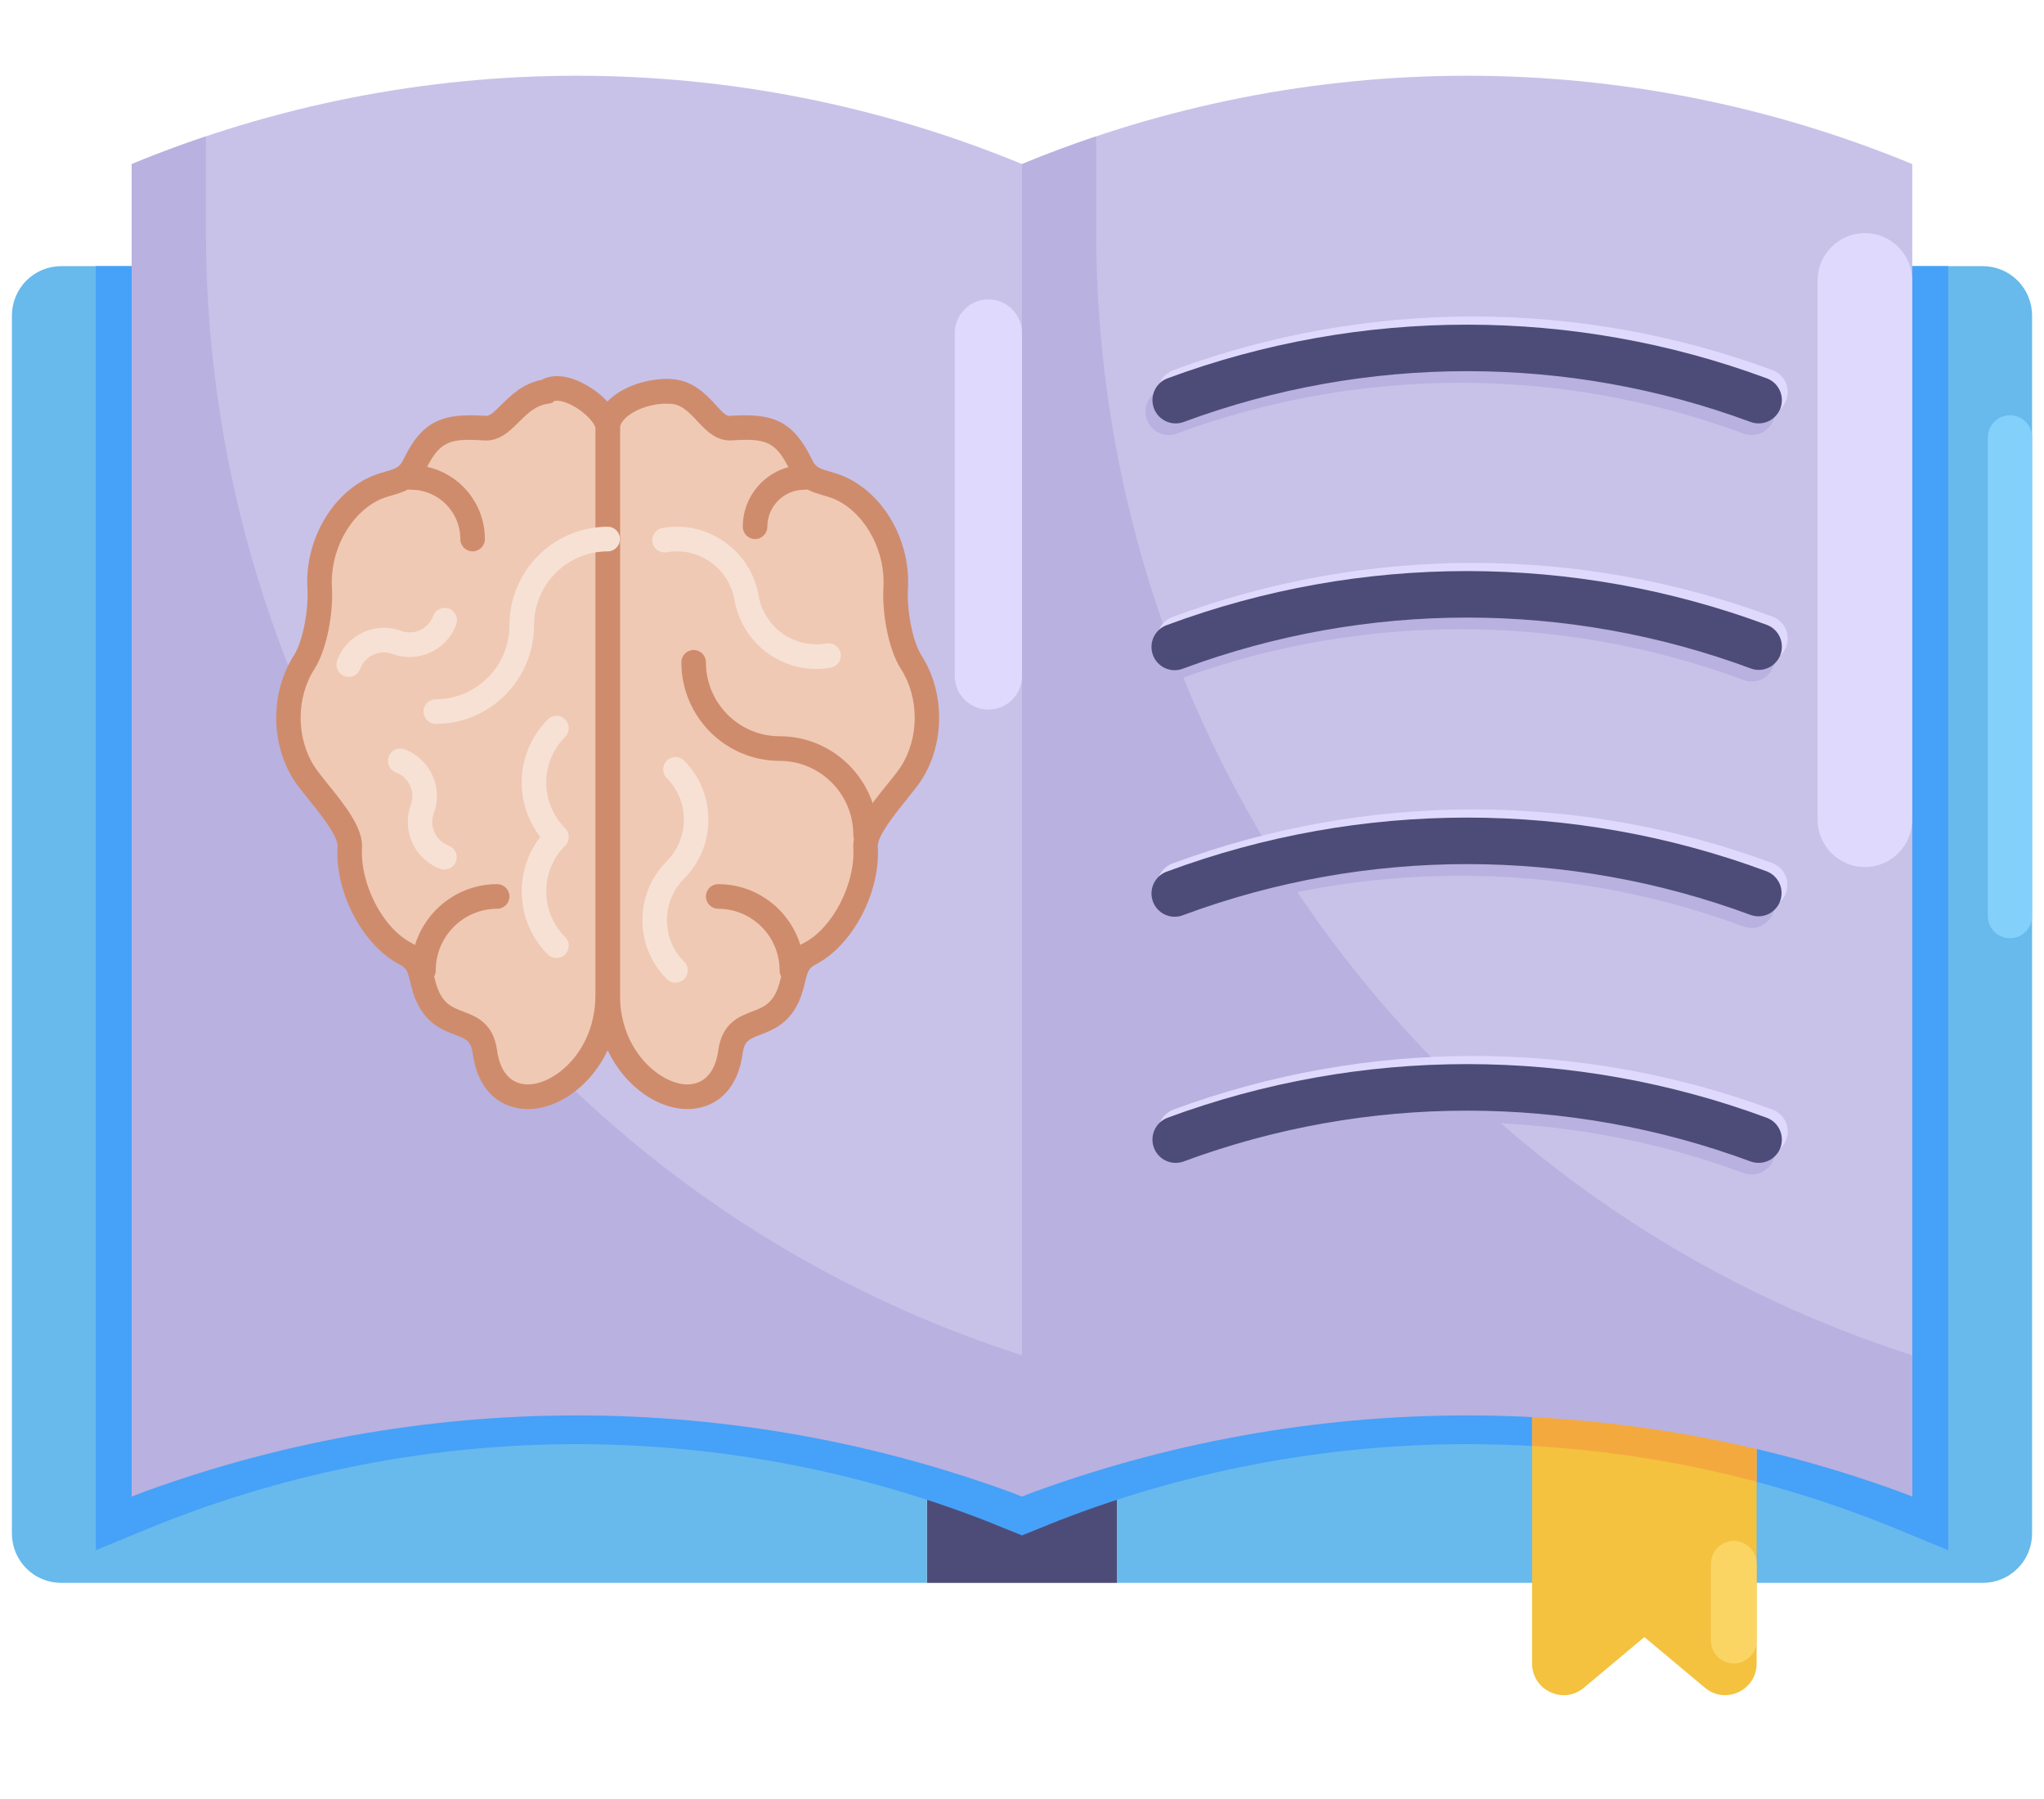 <svg width="50" height="44" viewBox="0 0 58 47" fill="none" xmlns="http://www.w3.org/2000/svg">
<g clip-path="url(#clip0_128_162)">
<path d="M31.703 36.96H26.3V42.889H31.703V36.96Z" fill="#4D4C78"/>
<path d="M21.003 5.531H1.735C1.365 5.531 1.009 5.679 0.747 5.942C0.485 6.205 0.338 6.562 0.338 6.933V41.483C0.337 41.667 0.373 41.85 0.443 42.02C0.513 42.191 0.616 42.346 0.746 42.476C0.876 42.607 1.03 42.711 1.2 42.781C1.37 42.852 1.552 42.888 1.735 42.888H26.3V39.54C26.3 39.483 26.297 39.427 26.291 39.371L22.391 6.768C22.351 6.428 22.187 6.113 21.931 5.885C21.676 5.657 21.346 5.531 21.003 5.531Z" fill="#67BAEB"/>
<path d="M38.664 6.643L31.732 39.312C31.712 39.407 31.701 39.505 31.7 39.602V42.888H56.265C56.448 42.888 56.63 42.852 56.8 42.781C56.97 42.711 57.124 42.607 57.254 42.476C57.384 42.346 57.487 42.191 57.557 42.02C57.627 41.85 57.663 41.667 57.662 41.483V6.933C57.662 6.562 57.515 6.205 57.253 5.942C56.991 5.679 56.635 5.531 56.265 5.531H40.031C39.711 5.53 39.4 5.641 39.151 5.843C38.901 6.046 38.729 6.328 38.664 6.643Z" fill="#67BAEB"/>
<path d="M38.897 5.531L31.7 39.454V36.96H26.3V39.454L22.243 5.531H2.719V41.961L4.126 41.38C11.752 38.232 20.291 38.142 27.981 41.13L29 41.542L30.019 41.13C37.709 38.142 46.249 38.232 53.874 41.38L55.282 41.961V5.531H38.897Z" fill="#46A1F8"/>
<path d="M29 40.434C20.908 37.095 11.83 37.095 3.738 40.434V2.635C11.829 -0.707 20.909 -0.707 29 2.635V40.434Z" fill="#C8C2E9"/>
<path d="M48.38 45.864L46.66 44.426L44.944 45.864C44.362 46.352 43.474 45.937 43.474 45.175V35.406H49.846V45.175C49.846 45.937 48.962 46.352 48.38 45.864Z" fill="#F4C23F"/>
<path d="M43.474 39.005C45.627 39.126 47.762 39.467 49.846 40.021V35.406H43.474V39.005Z" fill="#F4A93F"/>
<path d="M29 40.434C37.092 37.095 46.17 37.095 54.262 40.434V2.635C46.171 -0.707 37.091 -0.707 29 2.635V40.434Z" fill="#C8C2E9"/>
<path d="M5.842 4.525V1.849C5.135 2.087 4.432 2.348 3.738 2.635V40.434C11.882 37.372 20.856 37.372 29 40.434V36.432L28.773 36.356C15.072 31.866 5.842 18.985 5.842 4.525Z" fill="#B9B1E0"/>
<path d="M31.104 4.525V1.849C30.394 2.087 29.693 2.349 29 2.635V40.434C37.144 37.372 46.118 37.372 54.262 40.434V36.432L54.035 36.356C40.331 31.866 31.104 18.985 31.104 4.525Z" fill="#B9B1E0"/>
<path d="M49.705 10.322C49.628 10.321 49.551 10.308 49.478 10.282C44.286 8.36 38.581 8.36 33.39 10.282C33.226 10.342 33.044 10.335 32.886 10.261C32.728 10.188 32.605 10.054 32.545 9.89C32.484 9.725 32.492 9.543 32.565 9.384C32.639 9.225 32.772 9.102 32.936 9.042C38.421 7.014 44.447 7.014 49.932 9.042C50.078 9.095 50.2 9.197 50.277 9.332C50.355 9.467 50.382 9.624 50.355 9.777C50.328 9.93 50.248 10.069 50.129 10.168C50.01 10.268 49.86 10.322 49.705 10.322Z" fill="#B9B1E0"/>
<path d="M49.705 17.316C49.627 17.316 49.55 17.302 49.478 17.273C44.286 15.351 38.581 15.351 33.39 17.273C33.308 17.308 33.22 17.325 33.131 17.325C33.042 17.324 32.954 17.306 32.873 17.27C32.791 17.235 32.718 17.183 32.657 17.118C32.596 17.053 32.548 16.977 32.517 16.893C32.487 16.809 32.473 16.72 32.478 16.631C32.483 16.542 32.505 16.455 32.544 16.375C32.583 16.294 32.638 16.223 32.705 16.165C32.773 16.107 32.851 16.063 32.936 16.036C38.42 14.004 44.448 14.004 49.932 16.036C50.078 16.089 50.2 16.192 50.277 16.326C50.355 16.461 50.382 16.619 50.355 16.772C50.328 16.925 50.248 17.063 50.129 17.163C50.01 17.262 49.86 17.317 49.705 17.316Z" fill="#B9B1E0"/>
<path d="M49.705 24.307C49.628 24.307 49.551 24.293 49.478 24.267C44.286 22.345 38.581 22.345 33.39 24.267C33.308 24.302 33.22 24.32 33.131 24.319C33.042 24.319 32.954 24.3 32.873 24.264C32.791 24.229 32.718 24.177 32.657 24.112C32.596 24.047 32.548 23.971 32.517 23.887C32.487 23.803 32.473 23.714 32.478 23.625C32.483 23.536 32.505 23.449 32.544 23.369C32.583 23.289 32.638 23.218 32.705 23.159C32.773 23.101 32.851 23.057 32.936 23.03C38.42 20.998 44.448 20.998 49.932 23.03C50.075 23.085 50.195 23.188 50.271 23.322C50.346 23.456 50.373 23.612 50.346 23.763C50.319 23.915 50.24 24.052 50.123 24.151C50.006 24.25 49.858 24.306 49.705 24.307Z" fill="#B9B1E0"/>
<path d="M49.705 31.301C49.628 31.301 49.551 31.288 49.478 31.262C44.286 29.34 38.581 29.34 33.39 31.262C33.226 31.322 33.044 31.315 32.886 31.241C32.728 31.168 32.605 31.034 32.545 30.869C32.484 30.705 32.492 30.523 32.565 30.364C32.639 30.205 32.772 30.082 32.936 30.021C38.421 27.993 44.447 27.993 49.932 30.021C50.078 30.074 50.2 30.177 50.277 30.312C50.355 30.446 50.382 30.604 50.355 30.757C50.328 30.91 50.248 31.049 50.129 31.148C50.01 31.248 49.86 31.302 49.705 31.301Z" fill="#B9B1E0"/>
<path d="M50.067 9.761C49.989 9.761 49.913 9.747 49.84 9.721C44.648 7.799 38.943 7.799 33.751 9.721C33.587 9.782 33.406 9.774 33.248 9.701C33.089 9.627 32.967 9.493 32.906 9.329C32.846 9.164 32.853 8.982 32.927 8.823C33 8.664 33.134 8.541 33.298 8.481C38.783 6.453 44.809 6.453 50.294 8.481C50.439 8.534 50.561 8.637 50.639 8.771C50.716 8.906 50.744 9.064 50.717 9.217C50.69 9.37 50.609 9.508 50.491 9.608C50.372 9.707 50.222 9.761 50.067 9.761Z" fill="#DFDAFD"/>
<path d="M50.067 16.755C49.989 16.755 49.912 16.741 49.84 16.712C44.648 14.79 38.943 14.79 33.751 16.712C33.669 16.747 33.581 16.764 33.492 16.764C33.404 16.763 33.316 16.745 33.234 16.709C33.153 16.674 33.079 16.622 33.018 16.557C32.957 16.492 32.91 16.416 32.879 16.332C32.849 16.248 32.835 16.159 32.84 16.07C32.844 15.981 32.867 15.894 32.906 15.814C32.945 15.734 33 15.662 33.067 15.604C33.134 15.546 33.213 15.502 33.297 15.475C38.782 13.443 44.809 13.443 50.294 15.475C50.439 15.528 50.561 15.631 50.639 15.766C50.716 15.9 50.744 16.058 50.717 16.211C50.69 16.364 50.609 16.502 50.491 16.602C50.372 16.701 50.222 16.756 50.067 16.755Z" fill="#DFDAFD"/>
<path d="M50.067 23.746C49.989 23.746 49.913 23.733 49.84 23.707C44.648 21.784 38.943 21.784 33.751 23.707C33.669 23.741 33.581 23.759 33.492 23.758C33.404 23.758 33.316 23.739 33.234 23.703C33.153 23.668 33.079 23.616 33.018 23.551C32.957 23.486 32.91 23.41 32.879 23.326C32.849 23.243 32.835 23.154 32.84 23.064C32.844 22.975 32.867 22.888 32.906 22.808C32.945 22.728 33 22.657 33.067 22.599C33.134 22.54 33.213 22.496 33.297 22.469C38.782 20.437 44.809 20.437 50.294 22.469C50.437 22.524 50.557 22.627 50.632 22.761C50.708 22.895 50.735 23.051 50.708 23.202C50.681 23.354 50.602 23.491 50.485 23.59C50.368 23.69 50.22 23.745 50.067 23.746Z" fill="#DFDAFD"/>
<path d="M50.067 30.741C49.989 30.74 49.913 30.727 49.84 30.701C44.648 28.779 38.943 28.779 33.751 30.701C33.67 30.731 33.584 30.744 33.498 30.741C33.411 30.737 33.326 30.717 33.248 30.68C33.169 30.644 33.099 30.592 33.04 30.528C32.982 30.465 32.936 30.39 32.906 30.308C32.877 30.227 32.863 30.14 32.867 30.054C32.87 29.967 32.891 29.882 32.927 29.803C32.963 29.724 33.015 29.654 33.078 29.595C33.142 29.536 33.216 29.49 33.298 29.46C38.783 27.433 44.809 27.433 50.294 29.46C50.439 29.514 50.561 29.616 50.639 29.751C50.716 29.886 50.744 30.043 50.717 30.196C50.69 30.349 50.609 30.488 50.491 30.587C50.372 30.687 50.222 30.741 50.067 30.741Z" fill="#DFDAFD"/>
<path d="M49.902 9.992C49.825 9.991 49.748 9.978 49.675 9.952C44.484 8.03 38.779 8.03 33.587 9.952C33.506 9.982 33.419 9.996 33.333 9.992C33.247 9.989 33.162 9.968 33.083 9.931C33.005 9.895 32.934 9.843 32.876 9.78C32.817 9.716 32.772 9.641 32.742 9.56C32.712 9.478 32.699 9.392 32.702 9.305C32.706 9.218 32.726 9.133 32.763 9.054C32.799 8.976 32.85 8.905 32.914 8.846C32.977 8.787 33.052 8.742 33.133 8.712C38.618 6.684 44.644 6.684 50.129 8.712C50.275 8.765 50.397 8.868 50.474 9.002C50.552 9.137 50.579 9.294 50.552 9.447C50.525 9.6 50.445 9.739 50.326 9.839C50.207 9.938 50.057 9.992 49.902 9.992Z" fill="#4D4C78"/>
<path d="M49.902 16.986C49.825 16.986 49.748 16.972 49.675 16.943C44.484 15.021 38.779 15.021 33.587 16.943C33.505 16.978 33.417 16.995 33.328 16.995C33.239 16.994 33.151 16.976 33.07 16.94C32.988 16.905 32.915 16.853 32.854 16.788C32.793 16.723 32.745 16.647 32.715 16.563C32.684 16.479 32.671 16.39 32.675 16.301C32.68 16.212 32.702 16.125 32.741 16.045C32.781 15.965 32.835 15.893 32.903 15.835C32.97 15.777 33.048 15.733 33.133 15.706C38.617 13.674 44.645 13.674 50.129 15.706C50.275 15.759 50.397 15.862 50.474 15.996C50.552 16.131 50.579 16.289 50.552 16.442C50.525 16.595 50.445 16.733 50.326 16.833C50.207 16.933 50.057 16.987 49.902 16.986Z" fill="#4D4C78"/>
<path d="M49.902 23.977C49.825 23.977 49.748 23.963 49.675 23.938C44.484 22.015 38.779 22.015 33.587 23.938C33.505 23.972 33.417 23.99 33.328 23.989C33.239 23.989 33.151 23.97 33.07 23.934C32.988 23.899 32.915 23.847 32.854 23.782C32.793 23.718 32.745 23.641 32.715 23.557C32.684 23.474 32.671 23.384 32.675 23.295C32.68 23.206 32.702 23.119 32.741 23.039C32.781 22.959 32.835 22.888 32.903 22.829C32.97 22.771 33.048 22.727 33.133 22.7C38.617 20.668 44.645 20.668 50.129 22.7C50.273 22.755 50.392 22.858 50.468 22.992C50.544 23.126 50.57 23.282 50.543 23.433C50.517 23.585 50.438 23.722 50.321 23.821C50.204 23.921 50.056 23.976 49.902 23.977Z" fill="#4D4C78"/>
<path d="M49.902 30.971C49.825 30.971 49.748 30.958 49.675 30.932C44.484 29.01 38.779 29.01 33.587 30.932C33.506 30.962 33.419 30.975 33.333 30.972C33.247 30.968 33.162 30.948 33.083 30.911C33.005 30.875 32.934 30.823 32.876 30.759C32.817 30.695 32.772 30.621 32.742 30.539C32.712 30.458 32.699 30.371 32.702 30.285C32.706 30.198 32.726 30.113 32.763 30.034C32.799 29.955 32.85 29.884 32.914 29.826C32.977 29.767 33.052 29.721 33.133 29.691C38.618 27.663 44.644 27.663 50.129 29.691C50.275 29.744 50.397 29.847 50.474 29.982C50.552 30.116 50.579 30.274 50.552 30.427C50.525 30.58 50.445 30.719 50.326 30.818C50.207 30.918 50.057 30.972 49.902 30.971Z" fill="#4D4C78"/>
<path d="M54.259 5.94C54.259 5.197 53.658 4.594 52.917 4.594C52.177 4.594 51.576 5.197 51.576 5.94V21.233C51.576 21.976 52.177 22.579 52.917 22.579C53.658 22.579 54.259 21.976 54.259 21.233V5.94Z" fill="#DFDAFD"/>
<path d="M29 7.432C29 6.903 28.573 6.475 28.046 6.475C27.52 6.475 27.093 6.903 27.093 7.432V17.155C27.093 17.684 27.52 18.112 28.046 18.112C28.573 18.112 29 17.684 29 17.155V7.432Z" fill="#DFDAFD"/>
<path d="M49.846 42.35C49.846 41.99 49.556 41.697 49.197 41.697C48.838 41.697 48.548 41.99 48.548 42.35V44.521C48.548 44.882 48.838 45.174 49.197 45.174C49.556 45.174 49.846 44.882 49.846 44.521V42.35Z" fill="#FAD564"/>
<path d="M57.662 10.391C57.662 10.043 57.381 9.761 57.034 9.761C56.687 9.761 56.406 10.043 56.406 10.391V23.969C56.406 24.317 56.687 24.599 57.034 24.599C57.381 24.599 57.662 24.317 57.662 23.969V10.391Z" fill="#83D0FB"/>
<path d="M17.244 26.211C17.244 28.964 20.396 30.232 20.728 27.821C20.876 26.751 21.856 27.286 22.335 26.287C22.595 25.745 22.457 25.307 22.979 25.038C23.943 24.541 24.629 23.128 24.561 22.015C24.525 21.412 25.534 20.421 25.857 19.917C26.453 18.988 26.453 17.7 25.857 16.77C25.535 16.266 25.38 15.276 25.416 14.672C25.483 13.559 24.9 12.372 23.936 11.875C23.413 11.606 22.99 11.717 22.73 11.176C22.251 10.177 21.803 10.057 20.729 10.127C20.146 10.165 19.886 9.086 18.986 9.086C18.981 9.086 18.979 9.078 18.974 9.078C18.042 9.078 17.244 9.583 17.244 10.127V26.211H17.244Z" fill="#EFC9B3"/>
<path d="M19.509 29.446C19.47 29.446 19.432 29.445 19.394 29.443C18.187 29.359 16.895 28.041 16.895 26.21V10.127C16.895 9.369 17.847 8.728 18.974 8.728L19.15 8.745C19.696 8.809 20.042 9.179 20.3 9.456C20.45 9.617 20.596 9.798 20.705 9.778C21.872 9.702 22.488 9.864 23.044 11.024C23.149 11.244 23.265 11.277 23.544 11.358C23.706 11.405 23.89 11.458 24.095 11.564C25.155 12.11 25.842 13.397 25.764 14.693C25.73 15.248 25.881 16.16 26.15 16.58C26.815 17.618 26.815 19.068 26.15 20.106C26.047 20.266 25.897 20.452 25.723 20.668C25.412 21.053 24.891 21.698 24.909 21.993C24.988 23.299 24.194 24.805 23.138 25.348C22.948 25.446 22.916 25.545 22.844 25.845C22.805 26.01 22.755 26.216 22.649 26.438C22.362 27.036 21.912 27.208 21.584 27.334C21.258 27.458 21.123 27.509 21.073 27.868C20.913 29.036 20.18 29.446 19.509 29.446ZM18.822 9.433C18.1 9.48 17.592 9.863 17.592 10.127V26.21C17.592 27.76 18.686 28.693 19.442 28.745C19.953 28.771 20.292 28.435 20.383 27.773C20.489 27.004 20.978 26.817 21.336 26.68C21.625 26.57 21.854 26.483 22.021 26.135C22.095 25.981 22.131 25.828 22.167 25.681C22.246 25.35 22.336 24.975 22.82 24.727C23.624 24.312 24.274 23.055 24.213 22.036C24.179 21.47 24.711 20.81 25.181 20.228C25.336 20.037 25.482 19.856 25.564 19.728C26.086 18.913 26.086 17.774 25.564 16.959C25.2 16.392 25.026 15.34 25.068 14.651C25.129 13.639 24.586 12.603 23.776 12.186C23.632 12.111 23.488 12.07 23.35 12.03C23.025 11.935 22.656 11.829 22.416 11.327C22.013 10.488 21.723 10.414 20.75 10.475C20.326 10.495 20.04 10.2 19.791 9.933C19.502 9.623 19.304 9.435 18.985 9.435L18.822 9.433Z" fill="#CF8C6D"/>
<path d="M17.244 26.211C17.244 28.964 14.091 30.232 13.759 27.821C13.611 26.751 12.631 27.286 12.152 26.287C11.892 25.745 12.03 25.307 11.508 25.038C10.544 24.541 9.858 23.128 9.926 22.015C9.962 21.412 8.953 20.421 8.63 19.917C8.035 18.988 8.035 17.7 8.63 16.77C8.952 16.266 9.107 15.276 9.071 14.672C9.004 13.559 9.587 12.372 10.551 11.875C11.073 11.606 11.497 11.717 11.757 11.176C12.236 10.177 12.684 10.057 13.758 10.127C14.341 10.165 14.601 9.224 15.501 9.086C15.505 9.085 15.508 9.081 15.513 9.078C16.018 8.735 17.243 9.583 17.243 10.127V26.211H17.244Z" fill="#EFC9B3"/>
<path d="M14.978 29.446C14.307 29.446 13.574 29.036 13.414 27.869C13.364 27.51 13.229 27.458 12.903 27.334C12.575 27.209 12.125 27.037 11.838 26.438C11.732 26.217 11.682 26.01 11.642 25.845C11.57 25.546 11.538 25.446 11.348 25.349C10.293 24.805 9.499 23.3 9.578 21.993C9.595 21.698 9.075 21.053 8.764 20.669C8.59 20.452 8.439 20.266 8.336 20.106C7.672 19.068 7.672 17.619 8.336 16.581C8.606 16.16 8.757 15.248 8.723 14.693C8.645 13.397 9.331 12.11 10.392 11.564C10.596 11.458 10.78 11.405 10.943 11.358C11.222 11.278 11.337 11.244 11.443 11.024C11.999 9.865 12.613 9.703 13.781 9.778C13.897 9.792 14.024 9.664 14.227 9.462C14.485 9.207 14.832 8.861 15.375 8.754C15.684 8.584 16.116 8.626 16.576 8.871C17.082 9.14 17.592 9.633 17.592 10.127V26.211C17.592 28.041 16.3 29.36 15.093 29.443C15.054 29.445 15.016 29.446 14.978 29.446ZM13.306 10.459C12.665 10.459 12.406 10.627 12.07 11.327C11.83 11.829 11.461 11.936 11.136 12.03C10.998 12.07 10.855 12.111 10.71 12.186C9.901 12.603 9.358 13.639 9.419 14.651C9.46 15.341 9.286 16.392 8.923 16.959C8.4 17.774 8.4 18.913 8.923 19.728C9.005 19.856 9.151 20.037 9.305 20.229C9.775 20.81 10.307 21.47 10.273 22.036C10.212 23.055 10.863 24.313 11.667 24.727C12.15 24.976 12.24 25.351 12.32 25.681C12.355 25.829 12.392 25.981 12.466 26.136C12.632 26.483 12.861 26.57 13.151 26.681C13.508 26.817 13.998 27.004 14.104 27.773C14.195 28.436 14.53 28.772 15.044 28.745C15.8 28.693 16.895 27.761 16.895 26.211V10.127C16.895 10.023 16.65 9.701 16.249 9.488C15.975 9.343 15.788 9.332 15.721 9.361L15.666 9.411L15.552 9.433C15.192 9.487 14.961 9.717 14.717 9.959C14.46 10.215 14.169 10.504 13.735 10.476C13.575 10.465 13.433 10.459 13.306 10.459Z" fill="#CF8C6D"/>
<path d="M22.47 25.861C22.278 25.861 22.122 25.705 22.122 25.512C22.122 24.547 21.34 23.763 20.38 23.763C20.187 23.763 20.031 23.607 20.031 23.414C20.031 23.22 20.187 23.064 20.38 23.064C21.725 23.064 22.819 24.162 22.819 25.512C22.819 25.704 22.663 25.861 22.47 25.861Z" fill="#CF8C6D"/>
<path d="M12.016 25.861C11.824 25.861 11.668 25.705 11.668 25.512C11.668 24.162 12.762 23.064 14.107 23.064C14.3 23.064 14.456 23.22 14.456 23.414C14.456 23.607 14.3 23.763 14.107 23.763C13.146 23.763 12.365 24.547 12.365 25.512C12.365 25.704 12.209 25.861 12.016 25.861Z" fill="#CF8C6D"/>
<path d="M21.425 13.274C21.233 13.274 21.077 13.117 21.077 12.924C21.077 11.96 21.858 11.176 22.819 11.176C23.011 11.176 23.168 11.332 23.168 11.525C23.168 11.719 23.011 11.875 22.819 11.875C22.243 11.875 21.774 12.346 21.774 12.924C21.774 13.117 21.617 13.274 21.425 13.274Z" fill="#CF8C6D"/>
<path d="M13.41 13.623C13.218 13.623 13.062 13.467 13.062 13.274C13.062 12.502 12.437 11.875 11.668 11.875C11.476 11.875 11.319 11.719 11.319 11.525C11.319 11.332 11.476 11.176 11.668 11.176C12.821 11.176 13.759 12.117 13.759 13.274C13.759 13.467 13.603 13.623 13.41 13.623Z" fill="#CF8C6D"/>
<path d="M24.561 22.015C24.369 22.015 24.213 21.859 24.213 21.665C24.213 20.508 23.275 19.567 22.122 19.567C20.585 19.567 19.334 18.313 19.334 16.77C19.334 16.577 19.49 16.421 19.683 16.421C19.875 16.421 20.031 16.577 20.031 16.77C20.031 17.927 20.969 18.868 22.122 18.868C23.659 18.868 24.91 20.123 24.91 21.665C24.91 21.858 24.754 22.015 24.561 22.015Z" fill="#CF8C6D"/>
<path d="M17.244 12.924C15.706 12.924 14.456 14.179 14.456 15.721C14.456 16.878 13.518 17.819 12.365 17.819C12.173 17.819 12.017 17.976 12.017 18.169C12.017 18.362 12.173 18.518 12.365 18.518C13.902 18.518 15.153 17.264 15.153 15.721C15.153 14.564 16.09 13.623 17.244 13.623C17.436 13.623 17.592 13.467 17.592 13.274C17.592 13.08 17.436 12.924 17.244 12.924Z" fill="#F7E1D5"/>
<path d="M16.037 18.391C15.9 18.255 15.68 18.255 15.544 18.391C15.067 18.869 14.804 19.506 14.804 20.182C14.804 20.748 14.991 21.284 15.33 21.725C14.991 22.166 14.804 22.703 14.804 23.268C14.804 23.945 15.067 24.581 15.544 25.059C15.612 25.127 15.701 25.162 15.79 25.162C15.88 25.162 15.969 25.127 16.037 25.059C16.173 24.922 16.173 24.701 16.037 24.565C15.691 24.218 15.501 23.758 15.501 23.268C15.501 22.779 15.691 22.319 16.037 21.972C16.173 21.836 16.173 21.615 16.037 21.478C15.691 21.131 15.501 20.671 15.501 20.182C15.501 19.693 15.691 19.232 16.037 18.886C16.173 18.749 16.173 18.528 16.037 18.391Z" fill="#F7E1D5"/>
<path d="M19.413 19.56C19.276 19.423 19.056 19.423 18.92 19.56C18.784 19.697 18.784 19.918 18.92 20.055C19.567 20.704 19.567 21.762 18.92 22.412C18.474 22.859 18.229 23.454 18.229 24.085C18.229 24.717 18.474 25.311 18.92 25.758C18.988 25.826 19.077 25.861 19.166 25.861C19.255 25.861 19.345 25.826 19.413 25.758C19.549 25.622 19.549 25.401 19.413 25.264C19.099 24.949 18.925 24.53 18.925 24.085C18.925 23.64 19.099 23.222 19.413 22.907C20.332 21.984 20.332 20.483 19.413 19.56Z" fill="#F7E1D5"/>
<path d="M23.451 16.235C22.551 16.393 21.686 15.787 21.527 14.882C21.418 14.259 21.074 13.716 20.559 13.353C20.044 12.991 19.418 12.851 18.797 12.96C18.607 12.994 18.48 13.175 18.514 13.365C18.547 13.555 18.727 13.68 18.917 13.649C19.356 13.57 19.796 13.671 20.159 13.925C20.522 14.181 20.764 14.564 20.841 15.002C21.042 16.15 22.04 16.96 23.163 16.96C23.298 16.96 23.435 16.948 23.572 16.924C23.762 16.89 23.889 16.709 23.855 16.519C23.822 16.329 23.642 16.202 23.451 16.235Z" fill="#F7E1D5"/>
<path d="M11.623 16.621C12.196 16.621 12.736 16.267 12.946 15.697C13.012 15.515 12.92 15.314 12.74 15.248C12.56 15.181 12.359 15.273 12.292 15.454C12.156 15.825 11.745 16.014 11.378 15.877C10.649 15.609 9.838 15.983 9.568 16.714C9.502 16.895 9.594 17.096 9.775 17.163C9.815 17.178 9.855 17.185 9.895 17.185C10.037 17.185 10.17 17.098 10.222 16.957C10.358 16.587 10.767 16.396 11.137 16.534C11.297 16.593 11.461 16.621 11.623 16.621Z" fill="#F7E1D5"/>
<path d="M12.732 21.972C12.364 21.836 12.175 21.424 12.311 21.055V21.055C12.58 20.324 12.206 19.509 11.477 19.239C11.297 19.173 11.096 19.265 11.029 19.446C10.963 19.628 11.055 19.829 11.235 19.895C11.604 20.032 11.793 20.443 11.657 20.812C11.657 20.813 11.657 20.813 11.657 20.813C11.389 21.544 11.762 22.358 12.491 22.628C12.53 22.643 12.571 22.65 12.612 22.65C12.753 22.65 12.887 22.562 12.938 22.422C13.005 22.24 12.913 22.04 12.732 21.972Z" fill="#F7E1D5"/>
</g>
<defs>
<clipPath id="clip0_128_162">
<rect width="58" height="46.4" fill="white"/>
</clipPath>
</defs>
</svg>

